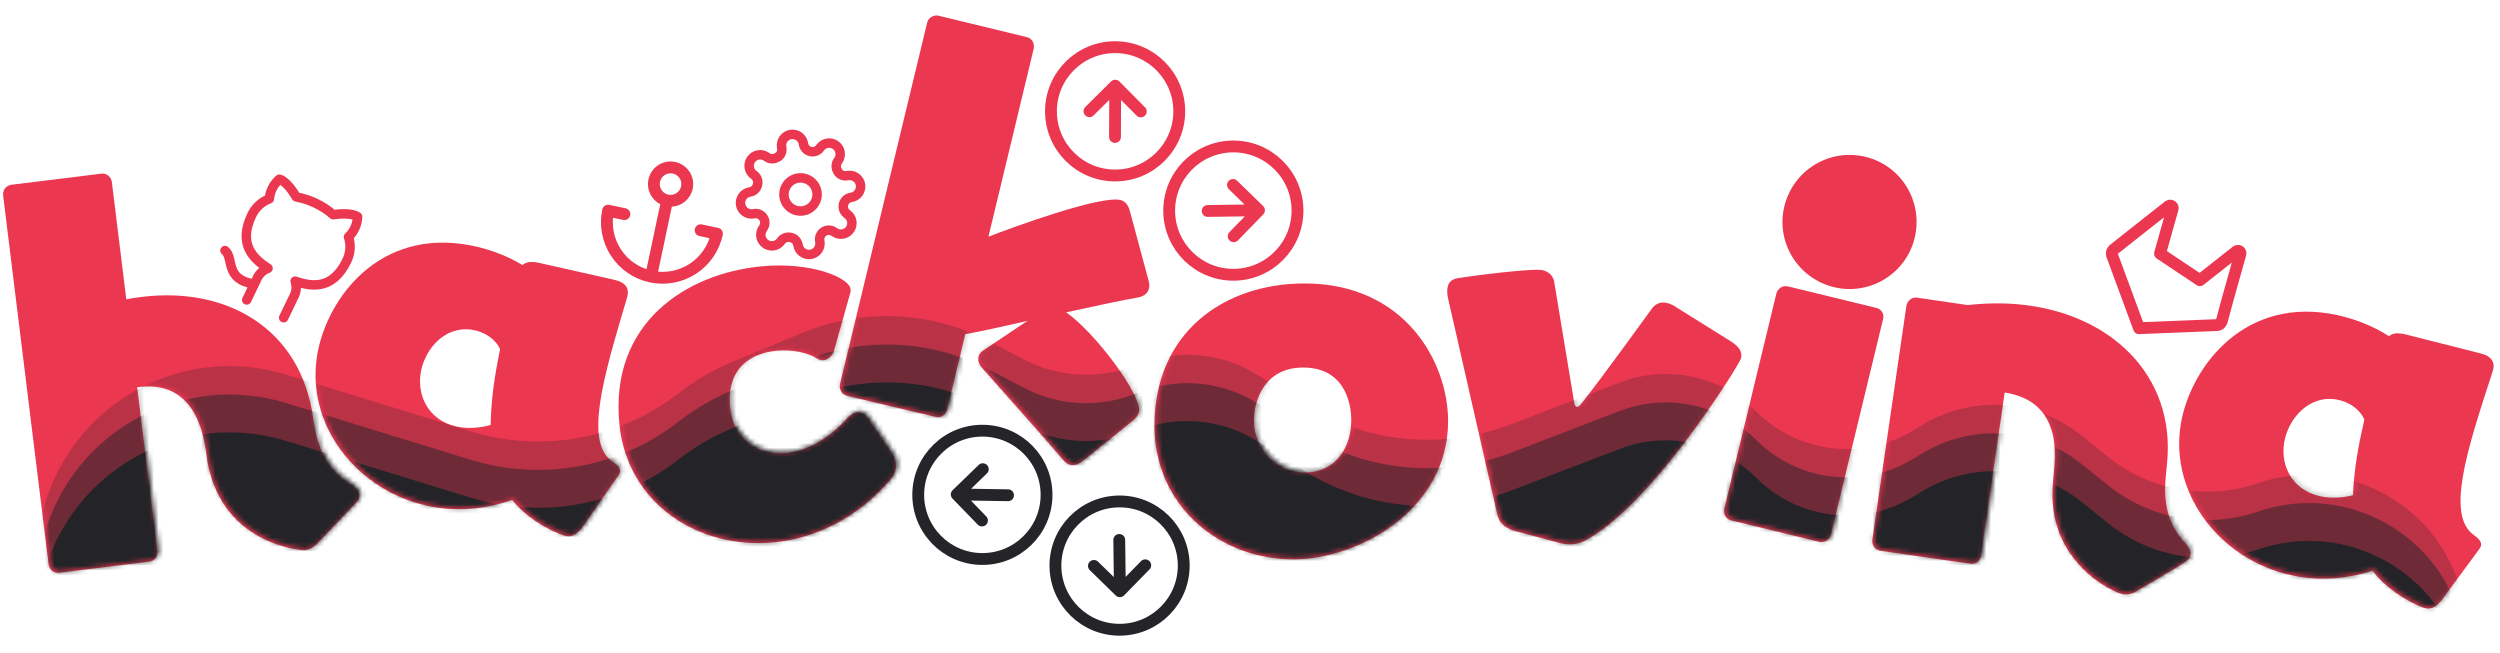<svg width="528" height="138" viewBox="0 0 528 138" fill="none" xmlns="http://www.w3.org/2000/svg">
<path d="M523.582 116.022L515.841 126.53C514.726 128.002 513.639 128.701 512.407 128.5C511.46 128.346 505.074 125.75 501.062 120.525C495.718 122.281 490.416 122.585 485.584 121.798C469.76 119.222 458.091 104.872 460.574 89.617C462.426 78.247 473.148 63.166 491.909 66.221C496.647 66.992 501.12 68.79 504.553 71.002C505.23 70.432 506.129 70.286 507.266 70.472L507.74 70.549L523.9 74.639C526.333 75.23 526.796 76.569 526.611 77.706L526.534 78.18C523.803 86.587 521.134 94.614 520.116 100.868C519.191 106.553 519.569 110.797 522.339 112.901C523.21 113.529 524.159 114.268 524.005 115.215C523.974 115.405 523.833 115.673 523.582 116.022ZM496.946 104.584C497.063 102.075 497.305 99.391 497.783 96.453C498.184 93.99 498.696 91.447 499.348 88.635C498.52 86.555 496.177 84.812 493.429 84.365C487.46 83.393 483.203 88.633 482.416 93.465C481.552 98.771 484.507 103.921 490.666 104.924C492.466 105.217 494.612 105.177 496.946 104.584Z" fill="#EC3750"/>
<path d="M457.702 97.565L457.409 100.72C456.91 106.073 457.753 110.49 461.334 114.487C461.863 115.018 462.73 116.063 462.632 117.114C462.579 117.688 462.239 118.235 461.525 118.65C461.507 118.841 451.413 124.748 451.413 124.748C450.386 125.423 449.403 125.621 448.543 125.541C446.822 125.381 432 118.892 433.583 101.877L433.885 98.627C434.819 88.591 430.336 83.931 423.393 82.9L418.348 117.429C418.26 118.385 417.319 119.165 416.363 119.076L416.172 119.058L397.144 116.323C396.006 116.121 395.321 115.19 395.428 114.043L402.633 64.577C402.827 63.535 403.767 62.755 404.723 62.844L404.914 62.861L415.567 64.431C419.366 64.013 422.938 63.96 426.379 64.28C445.783 66.086 459.401 79.308 457.702 97.565Z" fill="#EC3750"/>
<path d="M384.323 114.453L365.645 109.906L365.461 109.852C364.449 109.551 363.958 108.504 364.167 107.464L375.179 61.965C375.507 60.86 376.489 60.251 377.621 60.487L396.299 65.034L396.483 65.088C397.404 65.362 397.986 66.436 397.713 67.356L386.673 112.948L386.619 113.132C386.345 114.052 385.271 114.635 384.323 114.453ZM404.187 50.953C401.973 58.407 394.095 62.676 386.641 60.462C379.095 58.221 374.826 50.343 377.04 42.889C379.281 35.343 387.159 31.073 394.705 33.315C402.159 35.529 406.429 43.407 404.187 50.953Z" fill="#EC3750"/>
<path d="M329.62 114.728L320.253 112.221C318.398 111.725 316.828 110.908 316.28 108.873L305.812 62.942C305.596 61.891 305.609 61.099 305.783 60.45C306.056 59.43 306.786 58.93 307.93 58.739C310.429 58.314 323.918 56.557 325.865 57.078C327.256 57.45 328.01 58.348 328.225 59.399L332.483 85.085C332.544 85.598 332.773 85.858 332.958 85.907C333.237 85.982 333.472 85.846 333.899 85.364C339.155 78.721 347.903 66.453 348.974 65.05C349.853 63.993 350.929 63.685 352.135 64.008C352.784 64.181 353.408 64.448 354.076 64.925L365.485 72.052C367.444 73.272 368.031 74.422 367.683 75.721C367.286 77.205 348.202 107.675 334.165 114.453C333.039 114.947 331.289 115.174 329.62 114.728Z" fill="#EC3750"/>
<path d="M305.839 88.953C305.839 107.673 286.831 118.137 273.199 118.137C257.551 118.137 243.823 106.809 243.823 89.912C243.823 70.136 258.607 59.864 275.503 59.864C296.719 59.864 305.839 76.472 305.839 88.953ZM275.503 99.8C282.319 99.8 285.391 94.233 285.391 88.76C285.391 86.936 285.007 77.624 275.215 77.624C267.151 77.624 264.847 84.441 264.847 88.76C264.847 95.385 270.031 99.8 275.503 99.8Z" fill="#EC3750"/>
<path d="M239.317 88.787L228.79 97.282C227.754 98.077 226.854 98.411 225.933 98.138C225.473 98.002 224.975 97.654 224.532 97.122C220.451 92.309 211.045 81.813 207.223 77.477C206.78 76.945 206.446 76.045 206.691 75.217C206.828 74.756 207.148 74.351 207.772 73.935L217.01 67.76C211.525 69.039 206.609 70.086 204.496 70.461L203.862 70.574L200.027 86.559C199.7 87.663 198.691 88.366 197.586 88.039L178.877 83.597C177.865 83.297 177.163 82.288 177.398 81.157L195.81 4.81L195.864 4.626C196.137 3.705 197.211 3.122 198.159 3.303L216.84 7.836L217.025 7.891C218.037 8.191 218.528 9.237 218.32 10.277L208.756 49.996C213.403 48.169 232.725 41.077 236.775 42.277C237.511 42.495 238.231 43.109 238.612 44.523L242.571 59.213C242.776 59.874 242.796 60.481 242.633 61.033C242.36 61.954 241.562 62.618 240.294 62.844C237.666 63.266 231.574 64.566 225.151 65.967C230.994 69.901 241.515 83.731 240.507 87.136C240.343 87.689 239.995 88.186 239.317 88.787Z" fill="#EC3750"/>
<path d="M179.607 61.745L176.245 73.745C175.974 74.928 175.017 75.987 173.87 76.098C173.488 76.136 172.991 75.991 172.581 75.742C170.722 74.477 167.275 73.752 163.931 74.078C161.447 74.321 153.19 75.705 154.206 86.12C154.831 92.521 159.828 96.278 166.038 95.672C170.147 95.271 174.747 92.989 178.923 88.338C179.44 87.708 180.253 87.147 181.113 87.063C181.782 86.997 182.584 87.305 183.364 88.386C185.401 91.467 186.716 93.075 188.552 96.079C188.895 96.624 189.151 97.274 189.216 97.943C189.328 99.09 188.953 100.187 187.919 101.446C180.897 109.558 172.042 113.702 163.443 114.541C147.582 116.089 132.455 106.376 130.814 89.56C128.725 68.158 144.979 57.794 160.744 56.255C171.35 55.221 179.404 58.678 179.637 61.067C179.656 61.258 179.684 61.545 179.607 61.745Z" fill="#EC3750"/>
<path d="M130.551 100.487L123.087 111.194C122.01 112.694 120.943 113.421 119.706 113.253C118.755 113.123 112.303 110.695 108.156 105.577C102.86 107.471 97.568 107.914 92.717 107.253C76.831 105.091 64.791 91.05 66.876 75.735C68.43 64.321 78.756 48.965 97.59 51.529C102.346 52.177 106.865 53.858 110.354 55.98C111.016 55.392 111.911 55.223 113.052 55.378L113.528 55.443L129.79 59.11C132.237 59.637 132.735 60.964 132.579 62.106L132.514 62.581C130.004 71.056 127.546 79.151 126.691 85.429C125.914 91.136 126.404 95.369 129.228 97.4C130.114 98.005 131.083 98.719 130.953 99.67C130.927 99.86 130.793 100.132 130.551 100.487ZM103.626 89.749C103.677 87.237 103.849 84.547 104.251 81.599C104.587 79.125 105.032 76.57 105.611 73.742C104.728 71.684 102.341 70.003 99.583 69.627C93.59 68.812 89.471 74.161 88.811 79.012C88.085 84.339 91.174 89.41 97.356 90.252C99.164 90.498 101.308 90.402 103.626 89.749Z" fill="#EC3750"/>
<path d="M75.207 106.17L67.072 114.717C66.129 115.704 65.212 116.107 64.355 116.213C63.973 116.26 45.947 115.193 43.563 95.852C42.142 84.323 36.301 80.884 29.441 81.729L28.965 81.788L33.228 116.374C33.369 117.518 32.617 118.481 31.569 118.61L12.514 120.959C11.37 121.1 10.407 120.348 10.266 119.205L0.659 41.267C0.529 40.219 1.269 39.16 2.413 39.019L21.468 36.67C22.517 36.541 23.491 37.388 23.621 38.436L26.674 63.209C27.806 62.972 28.949 62.831 29.997 62.702C47.91 60.494 63.517 69.404 66.129 88.234C66.987 94.415 68.813 99.026 73.94 102.167C74.57 102.573 75.736 103.396 75.865 104.444C75.924 104.921 75.804 105.516 75.207 106.17Z" fill="#EC3750"/>
<mask id="mask0_219_225" style="mask-type:alpha" maskUnits="userSpaceOnUse" x="1" y="3" width="527" height="126">
<path d="M523.938 115.751L516.197 126.26C515.082 127.732 513.995 128.43 512.764 128.23C511.816 128.076 505.43 125.48 501.418 120.255C496.074 122.011 490.772 122.315 485.94 121.528C470.116 118.952 458.447 104.602 460.93 89.347C462.782 77.977 473.505 62.896 492.266 65.95C497.003 66.722 501.476 68.52 504.909 70.732C505.586 70.162 506.485 70.016 507.622 70.201L508.096 70.278L524.257 74.369C526.689 74.959 527.152 76.299 526.967 77.436L526.89 77.91C524.159 86.316 521.49 94.344 520.472 100.598C519.547 106.283 519.926 110.527 522.695 112.631C523.566 113.259 524.516 113.997 524.361 114.945C524.33 115.134 524.189 115.403 523.938 115.751ZM497.302 104.314C497.419 101.804 497.661 99.121 498.139 96.183C498.541 93.72 499.052 91.177 499.704 88.365C498.876 86.285 496.533 84.542 493.786 84.094C487.816 83.123 483.559 88.362 482.772 93.195C481.908 98.501 484.863 103.651 491.022 104.653C492.822 104.947 494.968 104.907 497.302 104.314Z" fill="#EC3750"/>
<path d="M458.058 97.295L457.765 100.45C457.267 105.802 458.109 110.22 461.69 114.216C462.219 114.748 463.086 115.793 462.988 116.844C462.935 117.418 462.595 117.964 461.881 118.38C461.863 118.571 451.769 124.477 451.769 124.477C450.742 125.153 449.759 125.351 448.899 125.271C447.178 125.111 432.356 118.622 433.939 101.607L434.241 98.357C435.175 88.32 430.692 83.661 423.749 82.629L418.705 117.159C418.616 118.114 417.675 118.895 416.719 118.806L416.528 118.788L397.5 116.053C396.362 115.851 395.677 114.919 395.784 113.772L402.99 64.307C403.183 63.265 404.123 62.484 405.079 62.573L405.27 62.591L415.923 64.161C419.722 63.743 423.294 63.69 426.735 64.01C446.139 65.816 459.757 79.038 458.058 97.295Z" fill="#EC3750"/>
<path d="M384.68 114.183L366.001 109.636L365.817 109.582C364.805 109.281 364.315 108.234 364.523 107.194L375.535 61.694C375.863 60.59 376.845 59.98 377.977 60.217L396.655 64.763L396.84 64.818C397.76 65.091 398.342 66.166 398.069 67.086L387.029 112.678L386.975 112.862C386.701 113.782 385.627 114.364 384.68 114.183ZM404.544 50.682C402.329 58.137 394.451 62.406 386.997 60.192C379.451 57.95 375.182 50.073 377.396 42.618C379.637 35.072 387.515 30.803 395.061 33.044C402.516 35.259 406.785 43.136 404.544 50.682Z" fill="#EC3750"/>
<path d="M329.976 114.458L320.609 111.951C318.754 111.455 317.184 110.637 316.636 108.603L306.168 62.672C305.952 61.62 305.965 60.829 306.139 60.18C306.412 59.16 307.142 58.66 308.286 58.469C310.785 58.044 324.274 56.287 326.221 56.808C327.612 57.18 328.366 58.078 328.581 59.129L332.839 84.814C332.9 85.328 333.129 85.588 333.314 85.637C333.593 85.712 333.828 85.576 334.255 85.094C339.511 78.451 348.259 66.183 349.33 64.78C350.209 63.723 351.285 63.415 352.491 63.738C353.14 63.911 353.764 64.178 354.432 64.654L365.841 71.782C367.8 73.002 368.387 74.152 368.039 75.451C367.642 76.934 348.558 107.405 334.521 114.183C333.395 114.677 331.645 114.904 329.976 114.458Z" fill="#EC3750"/>
<path d="M306.195 88.682C306.195 107.402 287.187 117.866 273.555 117.866C257.907 117.866 244.179 106.538 244.179 89.642C244.179 69.866 258.963 59.594 275.859 59.594C297.075 59.594 306.195 76.202 306.195 88.682ZM275.859 99.53C282.675 99.53 285.747 93.962 285.747 88.49C285.747 86.666 285.363 77.354 275.571 77.354C267.507 77.354 265.203 84.17 265.203 88.49C265.203 95.114 270.387 99.53 275.859 99.53Z" fill="#EC3750"/>
<path d="M239.673 88.516L229.146 97.012C228.11 97.807 227.21 98.141 226.289 97.868C225.829 97.732 225.331 97.384 224.888 96.852C220.807 92.039 211.401 81.543 207.579 77.207C207.136 76.675 206.802 75.775 207.048 74.947C207.184 74.486 207.504 74.081 208.128 73.665L217.366 67.49C211.881 68.769 206.965 69.816 204.852 70.191L204.218 70.303L200.383 86.289C200.056 87.393 199.047 88.096 197.943 87.768L179.233 83.327C178.221 83.027 177.519 82.018 177.754 80.886L196.166 4.54L196.22 4.356C196.493 3.435 197.567 2.852 198.515 3.033L217.197 7.566L217.381 7.62C218.393 7.92 218.884 8.967 218.676 10.007L209.112 49.726C213.759 47.899 233.081 40.807 237.131 42.007C237.867 42.225 238.587 42.839 238.969 44.253L242.927 58.943C243.132 59.604 243.152 60.211 242.989 60.763C242.716 61.684 241.918 62.348 240.65 62.573C238.022 62.996 231.93 64.295 225.507 65.697C231.35 69.631 241.872 83.461 240.863 86.866C240.699 87.419 240.351 87.916 239.673 88.516Z" fill="#EC3750"/>
<path d="M179.963 61.475L176.601 73.475C176.33 74.658 175.373 75.716 174.226 75.828C173.844 75.866 173.347 75.721 172.937 75.472C171.078 74.206 167.631 73.482 164.287 73.808C161.803 74.051 153.546 75.435 154.562 85.85C155.187 92.251 160.184 96.008 166.394 95.402C170.503 95.001 175.103 92.719 179.279 88.067C179.796 87.438 180.609 86.876 181.469 86.793C182.138 86.727 182.94 87.035 183.721 88.116C185.757 91.197 187.072 92.805 188.908 95.809C189.251 96.354 189.507 97.004 189.572 97.673C189.684 98.82 189.309 99.917 188.275 101.176C181.253 109.288 172.398 113.432 163.799 114.271C147.938 115.819 132.811 106.106 131.17 89.29C129.081 67.888 145.335 57.524 161.101 55.985C171.706 54.95 179.76 58.408 179.993 60.797C180.012 60.988 180.04 61.275 179.963 61.475Z" fill="#EC3750"/>
<path d="M130.907 100.217L123.443 110.924C122.367 112.424 121.299 113.151 120.062 112.983C119.111 112.853 112.66 110.425 108.512 105.306C103.216 107.201 97.924 107.644 93.073 106.983C77.187 104.82 65.147 90.78 67.232 75.465C68.786 64.051 79.112 48.695 97.946 51.259C102.702 51.907 107.221 53.587 110.71 55.71C111.372 55.121 112.267 54.953 113.408 55.108L113.884 55.173L130.146 58.84C132.593 59.367 133.091 60.694 132.935 61.836L132.87 62.311C130.36 70.786 127.902 78.88 127.047 85.159C126.27 90.866 126.76 95.099 129.584 97.13C130.47 97.735 131.439 98.448 131.309 99.4C131.283 99.59 131.149 99.862 130.907 100.217ZM103.982 89.479C104.033 86.967 104.205 84.277 104.607 81.329C104.944 78.855 105.388 76.3 105.967 73.472C105.085 71.414 102.698 69.733 99.939 69.357C93.946 68.541 89.827 73.891 89.167 78.742C88.441 84.069 91.53 89.14 97.713 89.982C99.52 90.228 101.664 90.132 103.982 89.479Z" fill="#EC3750"/>
<path d="M75.563 105.9L67.428 114.447C66.486 115.434 65.568 115.837 64.71 115.943C64.329 115.99 46.303 114.923 43.919 95.582C42.498 84.053 36.657 80.614 29.797 81.459L29.321 81.518L33.584 116.104C33.725 117.247 32.974 118.211 31.925 118.34L12.87 120.689C11.726 120.83 10.763 120.078 10.622 118.935L1.015 40.997C0.885 39.949 1.625 38.89 2.769 38.749L21.825 36.4C22.873 36.271 23.848 37.118 23.977 38.166L27.031 62.939C28.162 62.702 29.305 62.561 30.354 62.432C48.266 60.224 63.873 69.133 66.485 87.963C67.343 94.145 69.169 98.756 74.296 101.896C74.926 102.302 76.092 103.126 76.221 104.174C76.28 104.65 76.16 105.246 75.563 105.9Z" fill="#EC3750"/>
</mask>
<g mask="url(#mask0_219_225)">
<path d="M99.449 105.109L60.45 93.124C38.752 86.456 15.792 98.826 9.427 120.616C2.062 145.827 20.15 171.309 46.379 172.674L480.96 195.292C507.11 196.653 527.347 172.698 521.638 147.144L520.1 140.256C515.779 120.914 495.606 109.621 476.858 116.049C466.054 119.753 454.105 117.654 445.21 110.489L439.671 106.027C429.974 98.216 416.413 97.347 405.799 103.857L404.18 104.85C393.518 111.389 379.763 109.763 370.92 100.92C363.366 93.367 352.075 90.967 342.103 94.796L319.155 103.609C304.589 109.202 288.234 107.567 275.064 99.2L265.777 93.299C258.079 88.409 248.484 87.566 240.051 91.038C232.409 94.184 223.769 93.802 216.435 89.992L208.781 86.016C196.558 79.666 182.153 79.046 169.43 84.322L154.545 90.493C150.533 92.157 146.764 94.354 143.34 97.025C130.906 106.723 114.521 109.741 99.449 105.109Z" fill="#252429"/>
<path opacity="0.5" d="M99.449 97.109L60.45 85.124C38.752 78.456 15.792 90.826 9.427 112.616C2.062 137.827 20.15 163.309 46.379 164.674L480.96 187.292C507.11 188.653 527.347 164.698 521.638 139.144L520.1 132.256C515.779 112.914 495.606 101.621 476.858 108.049C466.054 111.753 454.105 109.654 445.21 102.489L439.671 98.027C429.974 90.216 416.413 89.347 405.799 95.857L404.18 96.85C393.518 103.389 379.763 101.763 370.92 92.919C363.366 85.367 352.075 82.967 342.103 86.796L319.155 95.609C304.589 101.202 288.234 99.567 275.064 91.2L265.777 85.299C258.079 80.409 248.484 79.566 240.051 83.038C232.409 86.184 223.769 85.802 216.435 81.992L208.781 78.016C196.558 71.666 182.153 71.046 169.43 76.322L154.545 82.493C150.533 84.157 146.764 86.354 143.34 89.025C130.906 98.723 114.521 101.741 99.449 97.109Z" fill="#252429"/>
<path opacity="0.25" d="M99.449 91.109L60.45 79.124C38.752 72.456 15.792 84.826 9.427 106.616C2.062 131.827 20.15 157.309 46.379 158.674L480.96 181.292C507.11 182.653 527.347 158.698 521.638 133.144L520.1 126.256C515.779 106.914 495.606 95.621 476.858 102.049C466.054 105.753 454.105 103.654 445.21 96.489L439.671 92.027C429.974 84.216 416.413 83.347 405.799 89.857L404.18 90.85C393.518 97.389 379.763 95.763 370.92 86.919C363.366 79.367 352.075 76.967 342.103 80.796L319.155 89.609C304.589 95.202 288.234 93.567 275.064 85.2L265.777 79.299C258.079 74.409 248.484 73.566 240.051 77.038C232.409 80.184 223.769 79.802 216.435 75.992L208.781 72.016C196.558 65.666 182.153 65.046 169.43 70.322L154.545 76.493C150.533 78.157 146.764 80.354 143.34 83.025C130.906 92.723 114.521 95.741 99.449 91.109Z" fill="#252429"/>
</g>
<g clip-path="url(#clip0_219_225)">
<path d="M53.714 60.007C47.336 59 49.48 54.54 47.518 52.911M59.911 67.104L61.985 62.789C62.282 62.278 62.467 61.709 62.528 61.12C62.588 60.532 62.523 59.937 62.336 59.375C66.024 60.668 70.341 61.11 73.268 55.023C74.016 53.466 74.137 51.681 73.605 50.038C74.768 48.92 75.456 47.398 75.526 45.786C75.526 45.786 74.398 44.764 70.373 45.341C68.15 43.42 65.457 42.125 62.569 41.589C60.506 38.085 59.002 37.843 59.002 37.843C57.788 38.904 57.028 40.392 56.881 41.998C55.254 42.614 53.929 43.836 53.183 45.408C50.278 51.451 53.319 54.547 56.611 56.665C56.062 56.867 55.562 57.183 55.143 57.592C54.724 58.001 54.396 58.493 54.181 59.037L52.106 63.352" stroke="#EC3750" stroke-width="2" stroke-linecap="round" stroke-linejoin="round"/>
</g>
<g clip-path="url(#clip1_219_225)">
<path d="M468.196 68.659L451.764 69.314L446.068 53.886C445.992 53.678 445.985 53.451 446.046 53.238C446.107 53.026 446.234 52.837 446.408 52.701L450.297 49.62L458.041 43.511C458.108 43.464 458.185 43.433 458.266 43.421C458.399 43.401 458.534 43.431 458.646 43.505C458.757 43.58 458.837 43.693 458.869 43.823C458.888 43.91 458.884 44.001 458.858 44.086L456.198 53.56L464.613 59.178L472.357 53.068C472.424 53.021 472.501 52.99 472.582 52.978C472.715 52.958 472.85 52.988 472.961 53.063C473.073 53.137 473.153 53.251 473.185 53.381C473.204 53.468 473.2 53.559 473.174 53.644L470.5 63.138L469.212 67.925C469.144 68.141 469.008 68.328 468.825 68.461C468.642 68.593 468.422 68.662 468.196 68.659Z" stroke="#EC3750" stroke-width="2.5" stroke-linecap="round" stroke-linejoin="round"/>
</g>
<path d="M207.565 99.093L202.061 104.427M202.061 104.427L207.395 109.931M202.061 104.427L212.899 104.596M207.268 118.059C199.786 117.942 193.816 111.782 193.933 104.299C194.05 96.817 200.21 90.847 207.692 90.964C215.175 91.081 221.145 97.242 221.028 104.724C220.911 112.206 214.75 118.176 207.268 118.059Z" stroke="#252429" stroke-width="2.5" stroke-linecap="round" stroke-linejoin="round"/>
<path d="M240.931 23.537L235.537 18.092M235.537 18.092L230.092 23.487M235.537 18.092L235.487 28.931M221.963 23.449C221.997 15.966 228.091 9.928 235.574 9.963C243.057 9.997 249.095 16.091 249.061 23.574C249.026 31.057 242.932 37.095 235.449 37.061C227.966 37.026 221.928 30.932 221.963 23.449Z" stroke="#EC3750" stroke-width="2.5" stroke-linecap="round" stroke-linejoin="round"/>
<path d="M260.556 49.9L265.9 44.407M265.9 44.407L260.407 39.062M265.9 44.407L255.062 44.556M260.295 30.933C267.777 30.83 273.926 36.812 274.029 44.295C274.132 51.777 268.15 57.926 260.668 58.029C253.185 58.132 247.036 52.15 246.933 44.668C246.83 37.185 252.812 31.036 260.295 30.933Z" stroke="#EC3750" stroke-width="2.5" stroke-linecap="round" stroke-linejoin="round"/>
<path d="M231.035 119.52L236.52 124.874M236.52 124.874L241.874 119.389M236.52 124.874L236.389 114.035M250.003 119.291C250.093 126.773 244.101 132.912 236.619 133.003C229.136 133.093 222.997 127.101 222.906 119.619C222.816 112.136 228.808 105.997 236.291 105.906C243.773 105.816 249.912 111.808 250.003 119.291Z" stroke="#252429" stroke-width="2.5" stroke-linecap="round" stroke-linejoin="round"/>
<g clip-path="url(#clip2_219_225)">
<path d="M169.634 44.525C171.542 44.214 172.836 42.415 172.525 40.508C172.214 38.6 170.415 37.306 168.507 37.617C166.6 37.928 165.305 39.727 165.617 41.634C165.928 43.542 167.726 44.837 169.634 44.525Z" stroke="#EC3750" stroke-width="2" stroke-linecap="round" stroke-linejoin="round"/>
<path d="M178.155 43.136C178.058 43.508 178.076 43.901 178.204 44.263C178.333 44.626 178.567 44.941 178.877 45.169L178.957 45.227C179.206 45.406 179.417 45.632 179.579 45.893C179.74 46.154 179.849 46.444 179.898 46.746C179.948 47.049 179.937 47.358 179.867 47.657C179.796 47.955 179.668 48.237 179.489 48.486C179.31 48.735 179.083 48.946 178.823 49.108C178.562 49.269 178.272 49.378 177.969 49.427C177.667 49.476 177.357 49.465 177.059 49.395C176.761 49.325 176.479 49.197 176.23 49.017L176.15 48.959C175.835 48.738 175.461 48.616 175.077 48.61C174.692 48.603 174.314 48.711 173.992 48.921C173.675 49.123 173.424 49.413 173.27 49.755C173.116 50.097 173.065 50.477 173.124 50.848L173.156 51.044C173.256 51.654 173.109 52.28 172.747 52.782C172.386 53.284 171.84 53.622 171.229 53.722C170.618 53.822 169.993 53.675 169.49 53.313C168.988 52.952 168.65 52.406 168.55 51.795L168.533 51.691C168.462 51.311 168.279 50.962 168.006 50.688C167.734 50.414 167.386 50.228 167.006 50.155C166.634 50.059 166.241 50.076 165.879 50.204C165.516 50.333 165.201 50.567 164.973 50.877L164.915 50.957C164.736 51.206 164.51 51.418 164.249 51.579C163.988 51.741 163.698 51.849 163.396 51.898C163.093 51.948 162.784 51.937 162.485 51.867C162.187 51.797 161.905 51.668 161.656 51.489C161.407 51.31 161.196 51.084 161.034 50.823C160.873 50.562 160.764 50.272 160.715 49.97C160.666 49.667 160.676 49.358 160.747 49.059C160.817 48.761 160.945 48.479 161.125 48.23L161.182 48.15C161.404 47.835 161.526 47.461 161.532 47.077C161.539 46.692 161.431 46.315 161.221 45.992C161.019 45.675 160.729 45.425 160.387 45.27C160.045 45.116 159.665 45.065 159.294 45.124L159.098 45.156C158.488 45.256 157.862 45.109 157.36 44.747C156.858 44.386 156.52 43.84 156.42 43.229C156.32 42.618 156.467 41.993 156.829 41.49C157.19 40.988 157.736 40.65 158.347 40.55L158.451 40.533C158.831 40.462 159.18 40.279 159.454 40.007C159.728 39.734 159.913 39.386 159.987 39.006C160.083 38.634 160.066 38.241 159.938 37.879C159.809 37.516 159.575 37.201 159.265 36.973L159.185 36.915C158.936 36.736 158.724 36.51 158.563 36.249C158.401 35.988 158.293 35.698 158.243 35.396C158.194 35.093 158.205 34.784 158.275 34.485C158.345 34.187 158.474 33.905 158.653 33.656C158.832 33.407 159.058 33.196 159.319 33.035C159.58 32.873 159.87 32.764 160.172 32.715C160.475 32.666 160.784 32.677 161.083 32.747C161.381 32.817 161.663 32.946 161.912 33.125L161.992 33.183C162.307 33.404 162.68 33.526 163.065 33.532C163.45 33.539 163.827 33.431 164.15 33.221L164.242 33.206C164.559 33.004 164.81 32.715 164.964 32.372C165.118 32.03 165.169 31.65 165.11 31.279L165.078 31.084C164.978 30.473 165.125 29.848 165.487 29.345C165.848 28.843 166.394 28.505 167.005 28.405C167.616 28.305 168.241 28.453 168.743 28.814C169.246 29.175 169.584 29.722 169.684 30.332L169.7 30.436C169.762 30.806 169.931 31.15 170.186 31.426C170.441 31.701 170.771 31.896 171.136 31.987C171.508 32.084 171.901 32.066 172.263 31.938C172.625 31.809 172.941 31.575 173.169 31.265L173.227 31.185C173.406 30.936 173.632 30.724 173.893 30.563C174.154 30.401 174.444 30.293 174.746 30.244C175.049 30.194 175.358 30.205 175.657 30.275C175.955 30.346 176.237 30.474 176.486 30.653C176.735 30.832 176.946 31.058 177.107 31.319C177.269 31.58 177.377 31.87 177.427 32.172C177.476 32.475 177.465 32.785 177.395 33.083C177.325 33.381 177.196 33.663 177.017 33.912L176.959 33.992C176.738 34.307 176.616 34.681 176.609 35.065C176.603 35.45 176.711 35.828 176.921 36.15L176.936 36.242C177.138 36.559 177.427 36.81 177.77 36.964C178.112 37.118 178.492 37.169 178.863 37.11L179.058 37.078C179.669 36.978 180.294 37.125 180.797 37.487C181.299 37.848 181.637 38.395 181.737 39.005C181.836 39.616 181.689 40.241 181.328 40.744C180.967 41.246 180.42 41.584 179.81 41.684L179.706 41.701C179.336 41.763 178.992 41.931 178.716 42.186C178.44 42.441 178.245 42.771 178.155 43.136Z" stroke="#EC3750" stroke-width="2" stroke-linecap="round" stroke-linejoin="round"/>
</g>
<path d="M140.895 42.326C142.799 42.728 144.669 41.511 145.072 39.607C145.474 37.703 144.257 35.833 142.353 35.43C140.449 35.028 138.579 36.245 138.176 38.149C137.773 40.053 138.991 41.923 140.895 42.326ZM140.895 42.326L137.493 58.416M137.493 58.416C134.445 57.771 131.777 55.942 130.078 53.331C128.378 50.72 127.786 47.541 128.43 44.493L131.878 45.222M137.493 58.416C140.541 59.06 143.72 58.467 146.331 56.768C148.942 55.068 150.771 52.401 151.416 49.353L147.968 48.624" stroke="#EC3750" stroke-width="2.5" stroke-linecap="round" stroke-linejoin="round"/>
<defs>
<clipPath id="clip0_219_225">
<rect width="29.689" height="29.689" fill="white" transform="translate(53.863 34) rotate(25.675)"/>
</clipPath>
<clipPath id="clip1_219_225">
<rect width="29.979" height="29.979" fill="white" transform="translate(454.646 38) rotate(33.728)"/>
</clipPath>
<clipPath id="clip2_219_225">
<rect width="28" height="28" fill="white" transform="translate(153 29.507) rotate(-9.263)"/>
</clipPath>
</defs>
</svg>
